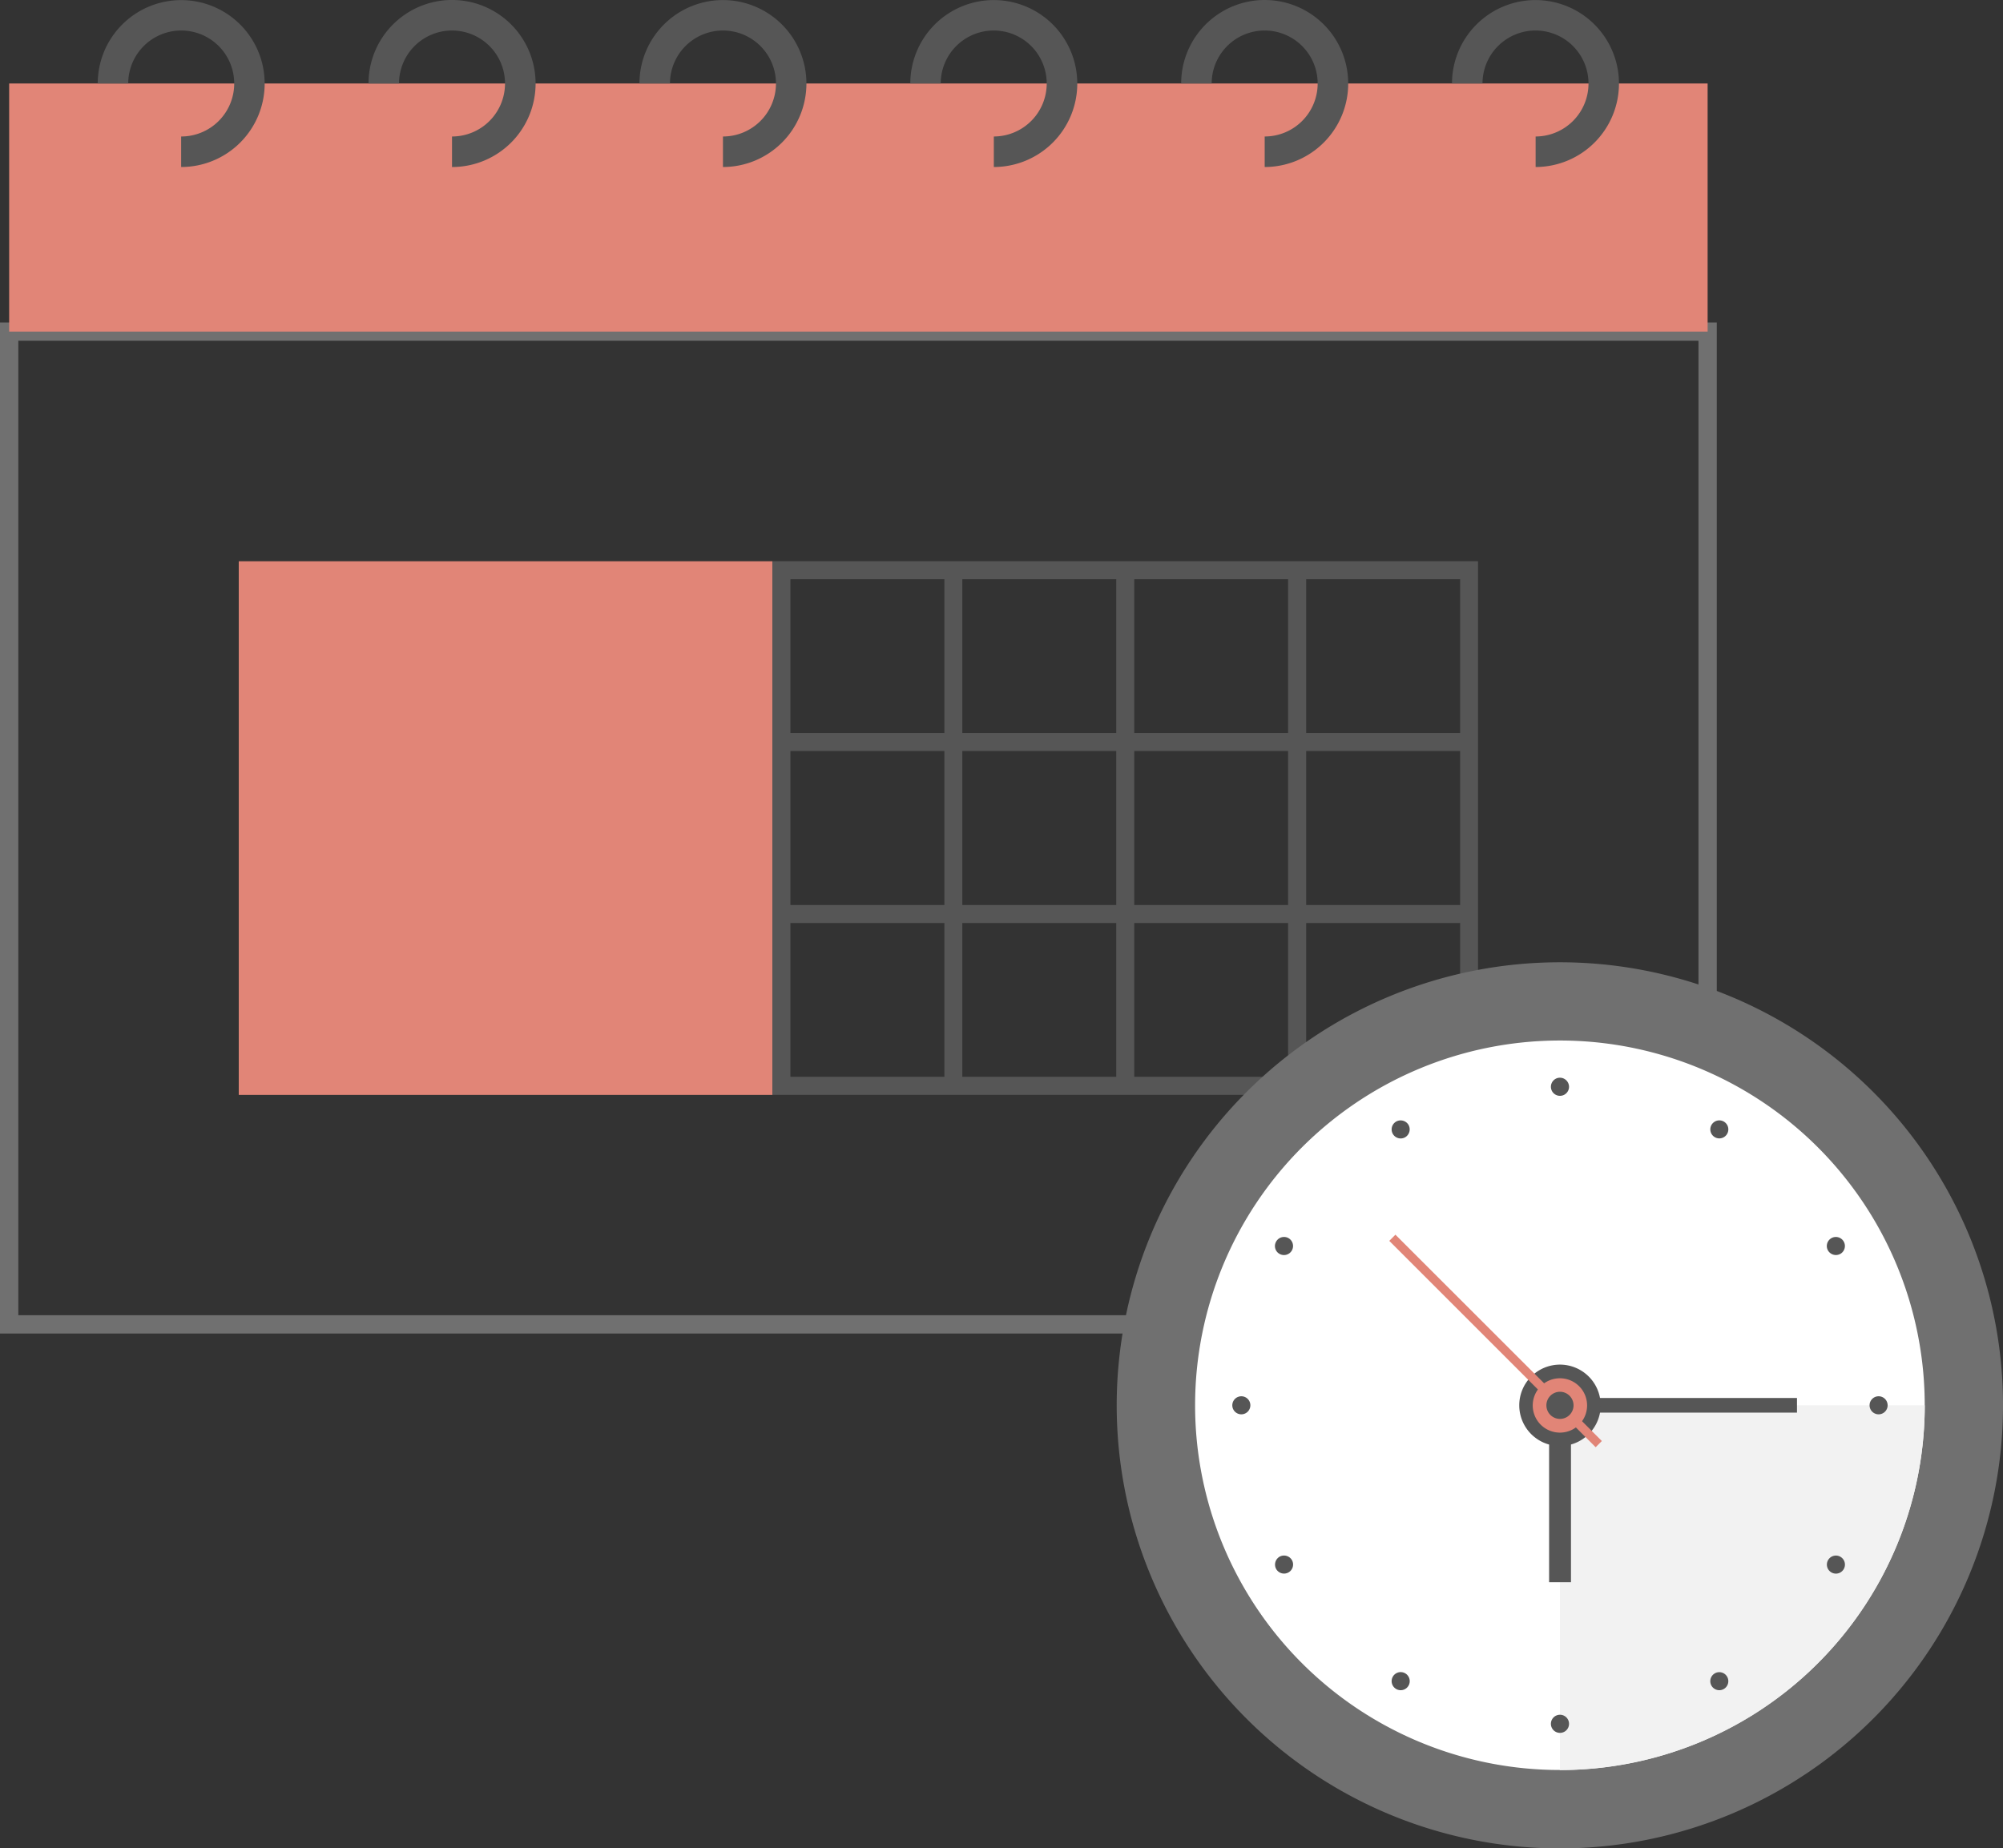 <svg xmlns="http://www.w3.org/2000/svg" viewBox="0 0 109.38 100.953">
  <rect x="0" y="0" width="109.38" height="100.953" fill="#333333" stroke="none"/>
  <defs>
    <style>
      .cls-1 {
        fill: none;
        stroke: #707070;
      }

      .cls-2 {
        fill: #e18577;
      }

      .cls-3 {
        fill: #565656;
      }

      .cls-4 {
        fill: #707070;
      }

      .cls-5 {
        fill: #fff;
      }

      .cls-6 {
        fill: #f2f2f2;
      }
    </style>
  </defs>
  <g id="icon_calendar" data-name="icon calendar" transform="translate(0.5 -18.639)">
    <rect id="Rectangle_5519" data-name="Rectangle 5519" class="cls-1" width="92.75" height="54.222" transform="translate(0 36.752)"/>
    <g id="Group_804" data-name="Group 804" transform="translate(0 23.199)">
      <path id="Path_3965" data-name="Path 3965" class="cls-2" d="M0,0H92.75V13.553H0Z" transform="translate(0 0)"/>
      <rect id="Rectangle_5521" data-name="Rectangle 5521" class="cls-2" width="29.142" height="29.147" transform="translate(12.538 26.095)"/>
    </g>
    <g id="Group_805" data-name="Group 805" transform="translate(4.837 18.639)">
      <path id="Path_2074" data-name="Path 2074" class="cls-3" d="M234.527,191.924H195.994V162.777h38.533Zm-37.549-.985h36.571V163.762H196.978Z" transform="translate(-159.151 -132.125)"/>
      <rect id="Rectangle_5522" data-name="Rectangle 5522" class="cls-3" width="37.547" height="0.983" transform="translate(37.338 49.431)"/>
      <rect id="Rectangle_5523" data-name="Rectangle 5523" class="cls-3" width="37.547" height="0.984" transform="translate(37.338 40.035)"/>
      <rect id="Rectangle_5524" data-name="Rectangle 5524" class="cls-3" width="0.987" height="28.162" transform="translate(65.004 31.145)"/>
      <rect id="Rectangle_5525" data-name="Rectangle 5525" class="cls-3" width="0.984" height="28.162" transform="translate(55.619 31.145)"/>
      <rect id="Rectangle_5526" data-name="Rectangle 5526" class="cls-3" width="0.98" height="28.162" transform="translate(46.234 31.145)"/>
      <path id="Path_2075" data-name="Path 2075" class="cls-3" d="M27.3,27.761V26.094a2.894,2.894,0,1,0-2.89-2.895H22.745A4.558,4.558,0,1,1,27.3,27.761Z" transform="translate(-22.745 -18.639)"/>
      <path id="Path_2076" data-name="Path 2076" class="cls-3" d="M96.84,27.761V26.094A2.894,2.894,0,1,0,93.946,23.2H92.28a4.562,4.562,0,1,1,4.56,4.562Z" transform="translate(-77.493 -18.639)"/>
      <path id="Path_2077" data-name="Path 2077" class="cls-3" d="M166.411,27.761V26.094a2.894,2.894,0,1,0-2.893-2.895h-1.667a4.559,4.559,0,1,1,4.56,4.562Z" transform="translate(-132.269 -18.639)"/>
      <path id="Path_2078" data-name="Path 2078" class="cls-3" d="M235.976,27.761V26.094a2.894,2.894,0,1,0-2.9-2.895h-1.661a4.559,4.559,0,1,1,4.558,4.562Z" transform="translate(-187.042 -18.639)"/>
      <path id="Path_2079" data-name="Path 2079" class="cls-3" d="M305.521,27.761V26.094a2.894,2.894,0,1,0-2.895-2.895H300.96a4.561,4.561,0,1,1,4.561,4.562Z" transform="translate(-241.796 -18.639)"/>
      <path id="Path_2080" data-name="Path 2080" class="cls-3" d="M375.084,27.761V26.094a2.894,2.894,0,1,0-2.9-2.895h-1.666a4.559,4.559,0,1,1,4.563,4.562Z" transform="translate(-296.564 -18.639)"/>
      <path id="Path_2081" data-name="Path 2081" class="cls-4" d="M332.837,290.006a24.2,24.2,0,1,1-24.2-24.2A24.194,24.194,0,0,1,332.837,290.006Z" transform="translate(-228.793 -213.247)"/>
    </g>
    <path id="Path_2082" data-name="Path 2082" class="cls-5" d="M344.379,305.814a19.922,19.922,0,1,1-19.923-19.926A19.921,19.921,0,0,1,344.379,305.814Z" transform="translate(-239.773 -210.417)"/>
    <path id="Path_2083" data-name="Path 2083" class="cls-6" d="M398.218,399.5a19.921,19.921,0,0,0,19.923-19.925v0H398.218V399.5Z" transform="translate(-313.534 -284.181)"/>
    <g id="Group_806" data-name="Group 806" transform="translate(66.794 77.502)">
      <path id="Path_2084" data-name="Path 2084" class="cls-3" d="M396.892,295.932a.495.495,0,1,1-.5-.493A.5.5,0,0,1,396.892,295.932Z" transform="translate(-378.504 -295.439)"/>
      <path id="Path_2085" data-name="Path 2085" class="cls-3" d="M355.92,306.65a.5.5,0,0,1-.184.677.494.494,0,0,1-.495-.855A.5.5,0,0,1,355.92,306.65Z" transform="translate(-346.298 -304.073)"/>
      <path id="Path_2086" data-name="Path 2086" class="cls-3" d="M325.794,336.412a.494.494,0,1,1-.5.854.489.489,0,0,1-.178-.669A.494.494,0,0,1,325.794,336.412Z" transform="translate(-322.722 -327.647)"/>
      <path id="Path_2087" data-name="Path 2087" class="cls-3" d="M314.584,377.26a.493.493,0,1,1-.493.5A.494.494,0,0,1,314.584,377.26Z" transform="translate(-314.091 -359.86)"/>
      <path id="Path_2088" data-name="Path 2088" class="cls-3" d="M325.3,418.231a.5.5,0,0,1,.679.182.494.494,0,0,1-.855.495A.5.5,0,0,1,325.3,418.231Z" transform="translate(-322.724 -392.066)"/>
      <path id="Path_2089" data-name="Path 2089" class="cls-3" d="M355.065,448.362a.494.494,0,1,1,.183.672A.495.495,0,0,1,355.065,448.362Z" transform="translate(-346.3 -415.646)"/>
      <path id="Path_2090" data-name="Path 2090" class="cls-3" d="M395.9,459.576a.495.495,0,1,1,.5.492A.494.494,0,0,1,395.9,459.576Z" transform="translate(-378.502 -424.283)"/>
      <path id="Path_2091" data-name="Path 2091" class="cls-3" d="M436.891,448.853a.492.492,0,1,1,.852-.493.492.492,0,0,1-.852.493Z" transform="translate(-410.723 -415.645)"/>
      <path id="Path_2092" data-name="Path 2092" class="cls-3" d="M467.014,419.083a.493.493,0,1,1,.676-.182A.493.493,0,0,1,467.014,419.083Z" transform="translate(-434.3 -392.063)"/>
      <path id="Path_2093" data-name="Path 2093" class="cls-3" d="M478.222,378.248a.493.493,0,1,1,0-.986.493.493,0,0,1,0,.986Z" transform="translate(-442.929 -359.862)"/>
      <path id="Path_2094" data-name="Path 2094" class="cls-3" d="M467.5,337.269a.5.5,0,0,1-.676-.183.494.494,0,1,1,.676.183Z" transform="translate(-434.294 -327.648)"/>
      <path id="Path_2095" data-name="Path 2095" class="cls-3" d="M437.743,307.137a.492.492,0,1,1-.18-.675A.493.493,0,0,1,437.743,307.137Z" transform="translate(-410.723 -304.066)"/>
      <rect id="Rectangle_5527" data-name="Rectangle 5527" class="cls-3" width="1.194" height="9.658" transform="translate(17.3 17.897)"/>
      <rect id="Rectangle_5528" data-name="Rectangle 5528" class="cls-3" width="11.952" height="0.799" transform="translate(18.884 17.494)"/>
      <path id="Path_2096" data-name="Path 2096" class="cls-3" d="M392.225,371.354A2.223,2.223,0,1,1,390,369.131,2.224,2.224,0,0,1,392.225,371.354Z" transform="translate(-372.109 -353.46)"/>
    </g>
    <g id="Group_807" data-name="Group 807" transform="translate(75.366 86.076)">
      <path id="Path_2097" data-name="Path 2097" class="cls-2" d="M366.008,347.023l-.337.339-11.27-11.27.335-.338Z" transform="translate(-354.401 -335.754)"/>
      <path id="Path_2098" data-name="Path 2098" class="cls-2" d="M394.21,374.1a1.484,1.484,0,1,1-1.482-1.482A1.483,1.483,0,0,1,394.21,374.1Z" transform="translate(-383.408 -364.775)"/>
    </g>
    <path id="Path_2099" data-name="Path 2099" class="cls-3" d="M396.229,376.841a.741.741,0,1,1-.744-.741A.743.743,0,0,1,396.229,376.841Z" transform="translate(-310.801 -281.444)"/>
  </g>
</svg>
